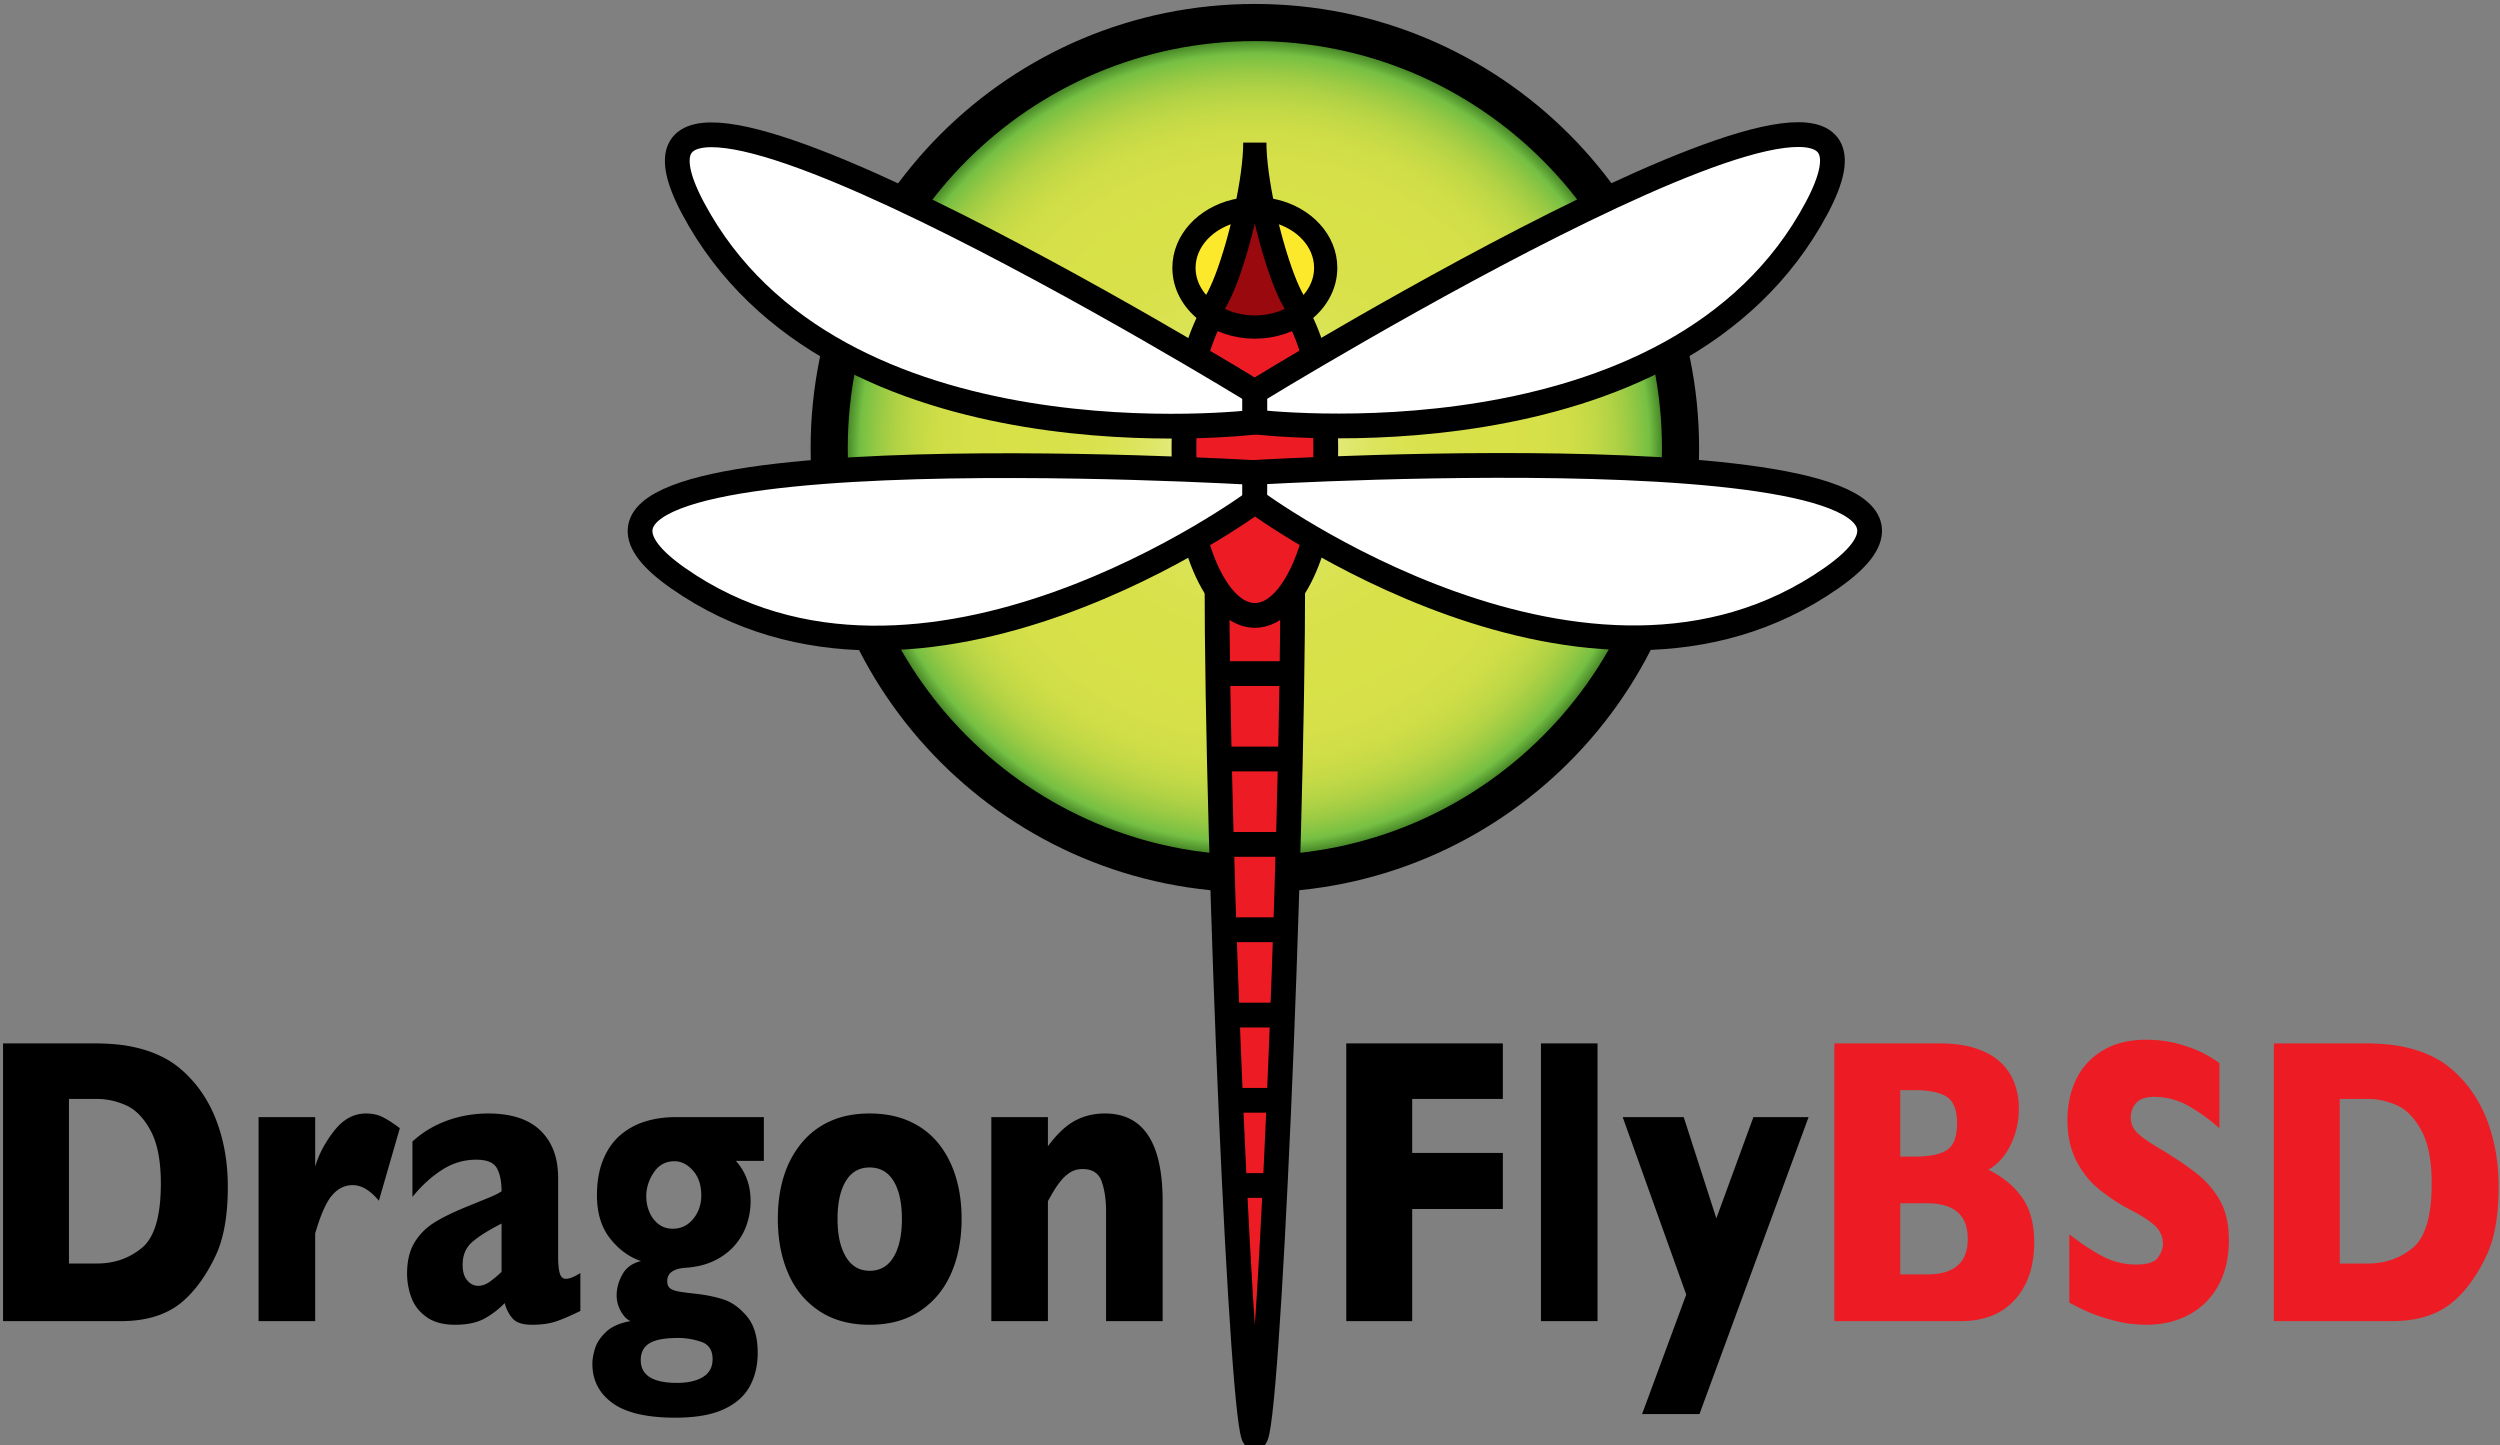 <svg height="348" width="602" xmlns="http://www.w3.org/2000/svg" xmlns:xlink="http://www.w3.org/1999/xlink"><rect width="100%" height="100%" fill="#808080" stroke="none"/><radialGradient id="a" cx="302.17" cy="107.923" gradientUnits="userSpaceOnUse" r="102.5"><stop offset="0" stop-color="#fff"/><stop offset=".042" stop-color="#f7f9d8"/><stop offset=".091" stop-color="#eff2b2"/><stop offset=".143" stop-color="#e8ed91"/><stop offset=".199" stop-color="#e2e976"/><stop offset=".261" stop-color="#dde562"/><stop offset=".33" stop-color="#dae353"/><stop offset=".412" stop-color="#d9e14b"/><stop offset=".545" stop-color="#d8e148"/><stop offset=".679" stop-color="#d6e048"/><stop offset=".747" stop-color="#cfdd47"/><stop offset=".799" stop-color="#c2d946"/><stop offset=".844" stop-color="#b1d245"/><stop offset=".884" stop-color="#99ca44"/><stop offset=".921" stop-color="#7bc143"/><stop offset=".927" stop-color="#75c044"/><stop offset="1" stop-color="#073800"/></radialGradient><path d="m54.858 285.863c0 6.857-.98 12.363-2.941 16.516s-4.268 7.518-6.924 10.092c-3.773 3.771-9.055 5.656-15.842 5.656h-28.418v-66.875h21.883c3.291 0 6.107.217 8.451.65s4.451 1.043 6.326 1.828 3.471 1.668 4.787 2.646a25.703 25.703 0 0 1 3.533 3.15c1.795 1.865 3.369 4.068 4.723 6.607 1.354 2.541 2.43 5.484 3.227 8.828s1.195 6.98 1.195 10.902zm-16.125-.869c0-5.438-.818-9.676-2.453-12.717-1.635-3.039-3.6-5.074-5.893-6.105-2.293-1.029-4.631-1.545-7.012-1.545h-6.768v39.625h6.768c4.156 0 7.754-1.254 10.795-3.764s4.563-7.674 4.563-15.494zm57.549-13.33-5.049 17.475c-2.076-2.508-4.178-3.762-6.303-3.762-1.924 0-3.588.828-4.992 2.48-1.406 1.654-2.754 4.713-4.043 9.174v21.096h-13.625v-49.125h13.625v11.918c.859-2.939 2.379-5.807 4.555-8.602 2.176-2.793 4.732-4.191 7.67-4.191 1.543 0 2.891.291 4.043.873 1.15.582 2.524 1.469 4.119 2.664zm43.47 44.004c-1.996 1-3.84 1.805-5.531 2.416s-3.725.918-6.098.918c-2.248 0-3.814-.508-4.697-1.521-.885-1.016-1.516-2.248-1.895-3.697a20.497 20.497 0 0 1 -4.908 3.746c-1.801.98-4.158 1.473-7.074 1.473-2.816 0-5.092-.619-6.828-1.855-1.738-1.236-2.955-2.795-3.652-4.674s-1.045-3.816-1.045-5.809c0-3.02.602-5.516 1.807-7.492 1.203-1.977 2.82-3.59 4.85-4.844s4.719-2.555 8.066-3.904c1.902-.77 3.342-1.355 4.318-1.758a57.194 57.194 0 0 0 2.188-.941c.48-.225.988-.514 1.521-.867 0-2.375-.381-4.236-1.143-5.584s-2.41-2.021-4.945-2.021c-2.994 0-5.771.836-8.334 2.508s-4.908 3.826-7.037 6.461v-13.342a24.047 24.047 0 0 1 5.506-3.813 27.089 27.089 0 0 1 6.188-2.211 29.67 29.67 0 0 1 6.531-.729c5.594 0 9.803 1.377 12.625 4.127s4.234 6.539 4.234 11.363v18.965c0 1.803.133 3.146.398 4.031s.752 1.326 1.463 1.326c.859 0 2.023-.465 3.492-1.398zm-18.978-9.41v-11.631c-3.254 1.672-5.629 3.176-7.127 4.51-1.5 1.336-2.248 3.145-2.248 5.426 0 1.641.373 2.895 1.123 3.762.75.869 1.619 1.303 2.611 1.303.939 0 1.873-.328 2.801-.986a24.724 24.724 0 0 0 2.84-2.384zm63.16-26.729h-6.744c2.369 2.639 3.555 5.873 3.555 9.701 0 2.027-.336 3.973-1.004 5.838a14.877 14.877 0 0 1 -2.955 4.971c-1.301 1.449-2.902 2.631-4.809 3.549s-4.084 1.473-6.533 1.664c-3.184.16-4.775 1.234-4.775 3.223 0 .77.203 1.332.609 1.684.406.354 1.049.619 1.928.795.877.176 2.359.377 4.445.6 2.348.258 4.529.709 6.549 1.352 2.02.645 3.898 1.996 5.641 4.055 1.742 2.057 2.613 5.002 2.613 8.83 0 3.055-.652 5.758-1.955 8.107-1.303 2.348-3.408 4.182-6.318 5.502-2.91 1.318-6.756 1.979-11.537 1.979-6.883 0-11.936-1.178-15.162-3.527-3.227-2.354-4.838-5.496-4.838-9.428 0-1.063.207-2.287.625-3.672.418-1.389 1.303-2.725 2.656-4.014s3.32-2.16 5.902-2.609c-.912-.416-1.697-1.225-2.354-2.426-.658-1.201-.986-2.459-.986-3.771 0-1.697.461-3.379 1.385-5.045.922-1.664 2.422-2.738 4.496-3.219-2.883-.967-5.375-2.787-7.475-5.463s-3.148-6.141-3.148-10.395c0-3.223.486-6.041 1.461-8.459.973-2.418 2.32-4.383 4.041-5.898s3.719-2.635 5.996-3.361c2.277-.725 4.77-1.088 7.477-1.088h21.215v10.525zm-12.342 47.75c0-2.148-.906-3.535-2.719-4.16a17.098 17.098 0 0 0 -5.609-.938c-3.168 0-5.457.424-6.863 1.275-1.406.848-2.109 2.203-2.109 4.063 0 3.654 2.914 5.482 8.746 5.482 2.609 0 4.688-.475 6.234-1.418 1.547-.946 2.32-2.382 2.32-4.304zm-2.722-39.429c0-2.482-.668-4.473-2-5.973s-2.824-2.25-4.473-2.25c-2.107 0-3.764.904-4.969 2.709-1.207 1.805-1.809 3.707-1.809 5.707 0 1.387.26 2.676.779 3.869s1.256 2.152 2.209 2.877c.951.727 2.088 1.088 3.408 1.088 1.98 0 3.617-.789 4.912-2.369 1.294-1.58 1.943-3.467 1.943-5.658zm62.683 5.666c0 4.893-.836 9.254-2.504 13.082s-4.164 6.854-7.488 9.074-7.375 3.33-12.152 3.33-8.828-1.109-12.152-3.33c-3.324-2.219-5.814-5.244-7.471-9.074-1.656-3.828-2.482-8.189-2.482-13.082 0-3.699.461-7.063 1.383-10.088.922-3.023 2.326-5.703 4.209-8.035a18.885 18.885 0 0 1 6.959-5.383c2.754-1.254 5.939-1.883 9.555-1.883 3.641 0 6.857.637 9.65 1.906 2.793 1.271 5.105 3.049 6.938 5.334s3.217 4.957 4.152 8.014 1.403 6.435 1.403 10.135zm-14.375 0c0-3.873-.664-6.906-1.99-9.1-1.326-2.191-3.252-3.289-5.779-3.289-2.502 0-4.416 1.098-5.742 3.289-1.326 2.193-1.988 5.227-1.988 9.1 0 3.844.668 6.885 2.008 9.125 1.34 2.242 3.246 3.361 5.723 3.361 2.527 0 4.453-1.111 5.779-3.338 1.325-2.225 1.989-5.273 1.989-9.148zm62.786 24.611h-13.625v-26.527c0-2.705-.35-5.064-1.049-7.078-.699-2.012-2.232-3.02-4.598-3.02-1.119 0-2.105.266-2.957.797a9.142 9.142 0 0 0 -2.289 2.055 20.706 20.706 0 0 0 -1.697 2.416c-.457.773-.928 1.594-1.41 2.463v28.895h-13.625v-49.125h13.625v7.016c2.152-2.918 4.313-4.963 6.479-6.135 2.166-1.17 4.578-1.756 7.238-1.756 9.271 0 13.908 7.047 13.908 21.139zm81.92-27h-21.83v27h-15.875v-66.875h37.705v13.375h-21.83v13h21.83zm22.801 27h-13.625v-66.875h13.625zm50.82-49.125-26.271 71.5h-13.818l10.629-28.773-15.299-42.727h14.691l7.859 24.375 8.922-24.375z"/><path d="m489.837 299.158c0 5.762-1.553 10.363-4.656 13.805-3.105 3.443-7.445 5.164-13.02 5.164h-30.449v-66.875h25.465c3.293 0 6.162.402 8.607 1.207s4.414 1.904 5.91 3.303a13.241 13.241 0 0 1 3.344 4.945c.735 1.898 1.104 3.971 1.104 6.221 0 2.445-.381 4.703-1.143 6.777s-1.709 3.779-2.838 5.113c-1.131 1.336-2.268 2.275-3.41 2.822 3.605 1.803 6.355 4.08 8.248 6.83 1.891 2.751 2.838 6.313 2.838 10.688zm-18.582-28.656c0-3.211-.836-5.348-2.506-6.408-1.672-1.061-4.277-1.592-7.82-1.592h-3.342v16h3.418c3.617 0 6.23-.529 7.838-1.59s2.412-3.197 2.412-6.41zm2.582 27.836c0-5.723-3.266-8.586-9.795-8.586h-6.455v17.125h6.455c6.529 0 9.795-2.846 9.795-8.539zm62.879.293c0 4.195-.842 7.824-2.525 10.889s-4.031 5.41-7.043 7.039-6.467 2.443-10.363 2.443c-1.09 0-2.424-.09-4.006-.266-1.582-.18-3.684-.67-6.303-1.479-2.621-.809-5.348-2.004-8.182-3.59v-16.447c2.656 2.09 5.27 3.826 7.838 5.209s5.32 2.072 8.256 2.072c2.707 0 4.461-.568 5.258-1.707s1.195-2.205 1.195-3.201c0-1.797-.688-3.313-2.061-4.547-1.375-1.234-3.371-2.51-5.992-3.826-2.877-1.541-5.4-3.219-7.568-5.033-2.17-1.813-3.941-4.084-5.316-6.814s-2.063-5.957-2.063-9.682c0-3.596.695-6.848 2.088-9.754 1.391-2.906 3.518-5.225 6.377-6.959s6.354-2.602 10.479-2.602c2.936 0 5.65.363 8.143 1.086 2.492.725 4.549 1.537 6.17 2.438 1.619.9 2.732 1.607 3.34 2.121v15.676c-2.156-1.961-4.561-3.713-7.211-5.256s-5.484-2.314-8.504-2.314c-1.979 0-3.412.482-4.299 1.443-.889.963-1.332 2.15-1.332 3.561 0 1.316.445 2.455 1.336 3.418s2.48 2.133 4.771 3.512c4.053 2.406 7.295 4.572 9.727 6.498s4.338 4.146 5.719 6.664c1.379 2.519 2.071 5.654 2.071 9.408zm64.958-12.768c0 6.857-.98 12.363-2.941 16.516s-4.268 7.518-6.924 10.092c-3.773 3.771-9.055 5.656-15.842 5.656h-28.418v-66.875h21.883c3.291 0 6.107.217 8.451.65s4.451 1.043 6.326 1.828 3.471 1.668 4.787 2.646a25.701 25.701 0 0 1 3.533 3.15c1.795 1.865 3.369 4.068 4.723 6.607 1.354 2.541 2.43 5.484 3.227 8.828s1.195 6.98 1.195 10.902zm-16.125-.869c0-5.438-.818-9.676-2.453-12.717-1.635-3.039-3.6-5.074-5.893-6.105-2.293-1.029-4.631-1.545-7.012-1.545h-6.768v39.625h6.768c4.156 0 7.754-1.254 10.795-3.764s4.563-7.674 4.563-15.494z" fill="#ed1c24"/><path d="m404.67 107.923c0 56.61-45.89 102.5-102.5 102.5s-102.5-45.89-102.5-102.5 45.89-102.5 102.5-102.5 102.5 45.89 102.5 102.5z" fill="url(#a)" stroke="#000" stroke-width="8.943"/><path d="m293.045 138.64h18.25c0 68.9-6.1 207.49-9.13 207.49-3.02 0-9.12-138.59-9.12-207.49z" fill="#ed1c24"/><path d="m293.045 138.64c0 68.9 6.1 207.49 9.12 207.49m9.13-207.49c0 68.9-6.1 207.49-9.13 207.49m-9.12-207.49h18.25m-18.095 23.561h17.953m-17.538 20.567h17.09m-16.57 20.566h16.071m-15.44 20.549h14.808m-14.039 20.547h13.307m-12.511 20.521h11.679m-10.736 20.522h9.791" fill="none" stroke="#000" stroke-width="5.962"/><path d="m319.246 107.923c0 22.24-7.647 40.27-17.08 40.27s-17.08-18.03-17.08-40.27 7.647-40.27 17.08-40.27 17.08 18.03 17.08 40.27z" fill="#ed1c24"/><path d="m319.245 107.923c0 22.24-7.645 40.27-17.075 40.27s-17.075-18.03-17.075-40.27 7.645-40.27 17.075-40.27 17.075 18.03 17.075 40.27z" fill="none" stroke="#000" stroke-width="5.962"/><path d="m319.229 64.491c0 4.07-2.04 7.75-5.319 10.35h-.01l-6.971-24.05c7.111 1.72 12.3 7.2 12.3 13.7z" fill="#fde92b"/><path d="m306.93 50.791 6.971 24.05c-2.631 0-7.061-12.35-9.66-24.51.919.09 1.819.24 2.689.46z" fill="#fde92b"/><path d="m313.9 74.841c-3.061 2.43-7.19 3.92-11.741 3.92-4.55 0-8.68-1.49-11.74-3.92 2.63 0 7.06-12.35 9.66-24.51.68-.07 1.37-.11 2.08-.11s1.4.04 2.081.11c2.6 12.16 7.03 24.51 9.66 24.51zm-11.74-40.51 4.77 16.46c-.87-.22-1.77-.37-2.689-.46-1.251-5.84-2.081-11.63-2.081-16z" fill="#9a090d"/><path d="m304.24 50.331c-.681-.07-1.37-.11-2.081-.11-.71 0-1.4.04-2.08.11 1.25-5.84 2.08-11.63 2.08-16 .001 4.37.831 10.16 2.081 16z"/><path d="m297.39 50.791 4.77-16.46c0 4.37-.83 10.16-2.08 16-.92.09-1.82.25-2.69.46z"/><path d="m300.08 50.331c-2.6 12.16-7.03 24.51-9.66 24.51l6.97-24.05c.87-.21 1.77-.37 2.69-.46zm-2.69.46-6.97 24.05c-3.28-2.6-5.32-6.28-5.32-10.35 0-6.49 5.19-11.98 12.29-13.7z" fill="#fde92b"/><g stroke="#000"><path d="m300.08 50.331c.68-.07 1.37-.11 2.08-.11s1.4.04 2.081.11c.92.09 1.819.24 2.689.46 7.11 1.72 12.3 7.2 12.3 13.7 0 4.07-2.04 7.75-5.319 10.35h-.01c-3.061 2.43-7.19 3.92-11.741 3.92-4.55 0-8.68-1.49-11.74-3.92-3.28-2.6-5.32-6.28-5.32-10.35 0-6.49 5.19-11.98 12.29-13.7.87-.21 1.77-.37 2.69-.46z" fill="none" stroke-width="5.593"/><path d="m290.42 74.841c2.63 0 7.06-12.35 9.66-24.51 1.25-5.84 2.08-11.63 2.08-16m0 0c0 4.37.83 10.16 2.081 16 2.6 12.16 7.029 24.51 9.66 24.51" fill="none" stroke-width="5.593"/><path d="m124.159 287.518h9.786" fill="none" stroke-width="5.962"/><path d="m302.16 101.652s-101.311 12.43-135.318-51.591c-30.549-57.507 135.334 44.339 135.334 44.339zm.016 19.1s-80.307 59.485-138.895 18.468c-52.632-36.84 138.895-25.42 138.895-25.42z" fill="#fff" stroke-width="5.962"/><path d="m302.176 101.6s101.311 12.43 135.317-51.591c30.549-57.507-135.333 44.339-135.333 44.339zm-.016 19.1s80.307 59.485 138.895 18.468c52.631-36.84-138.895-25.42-138.895-25.42z" fill="#fff" stroke-width="5.962"/></g></svg>
